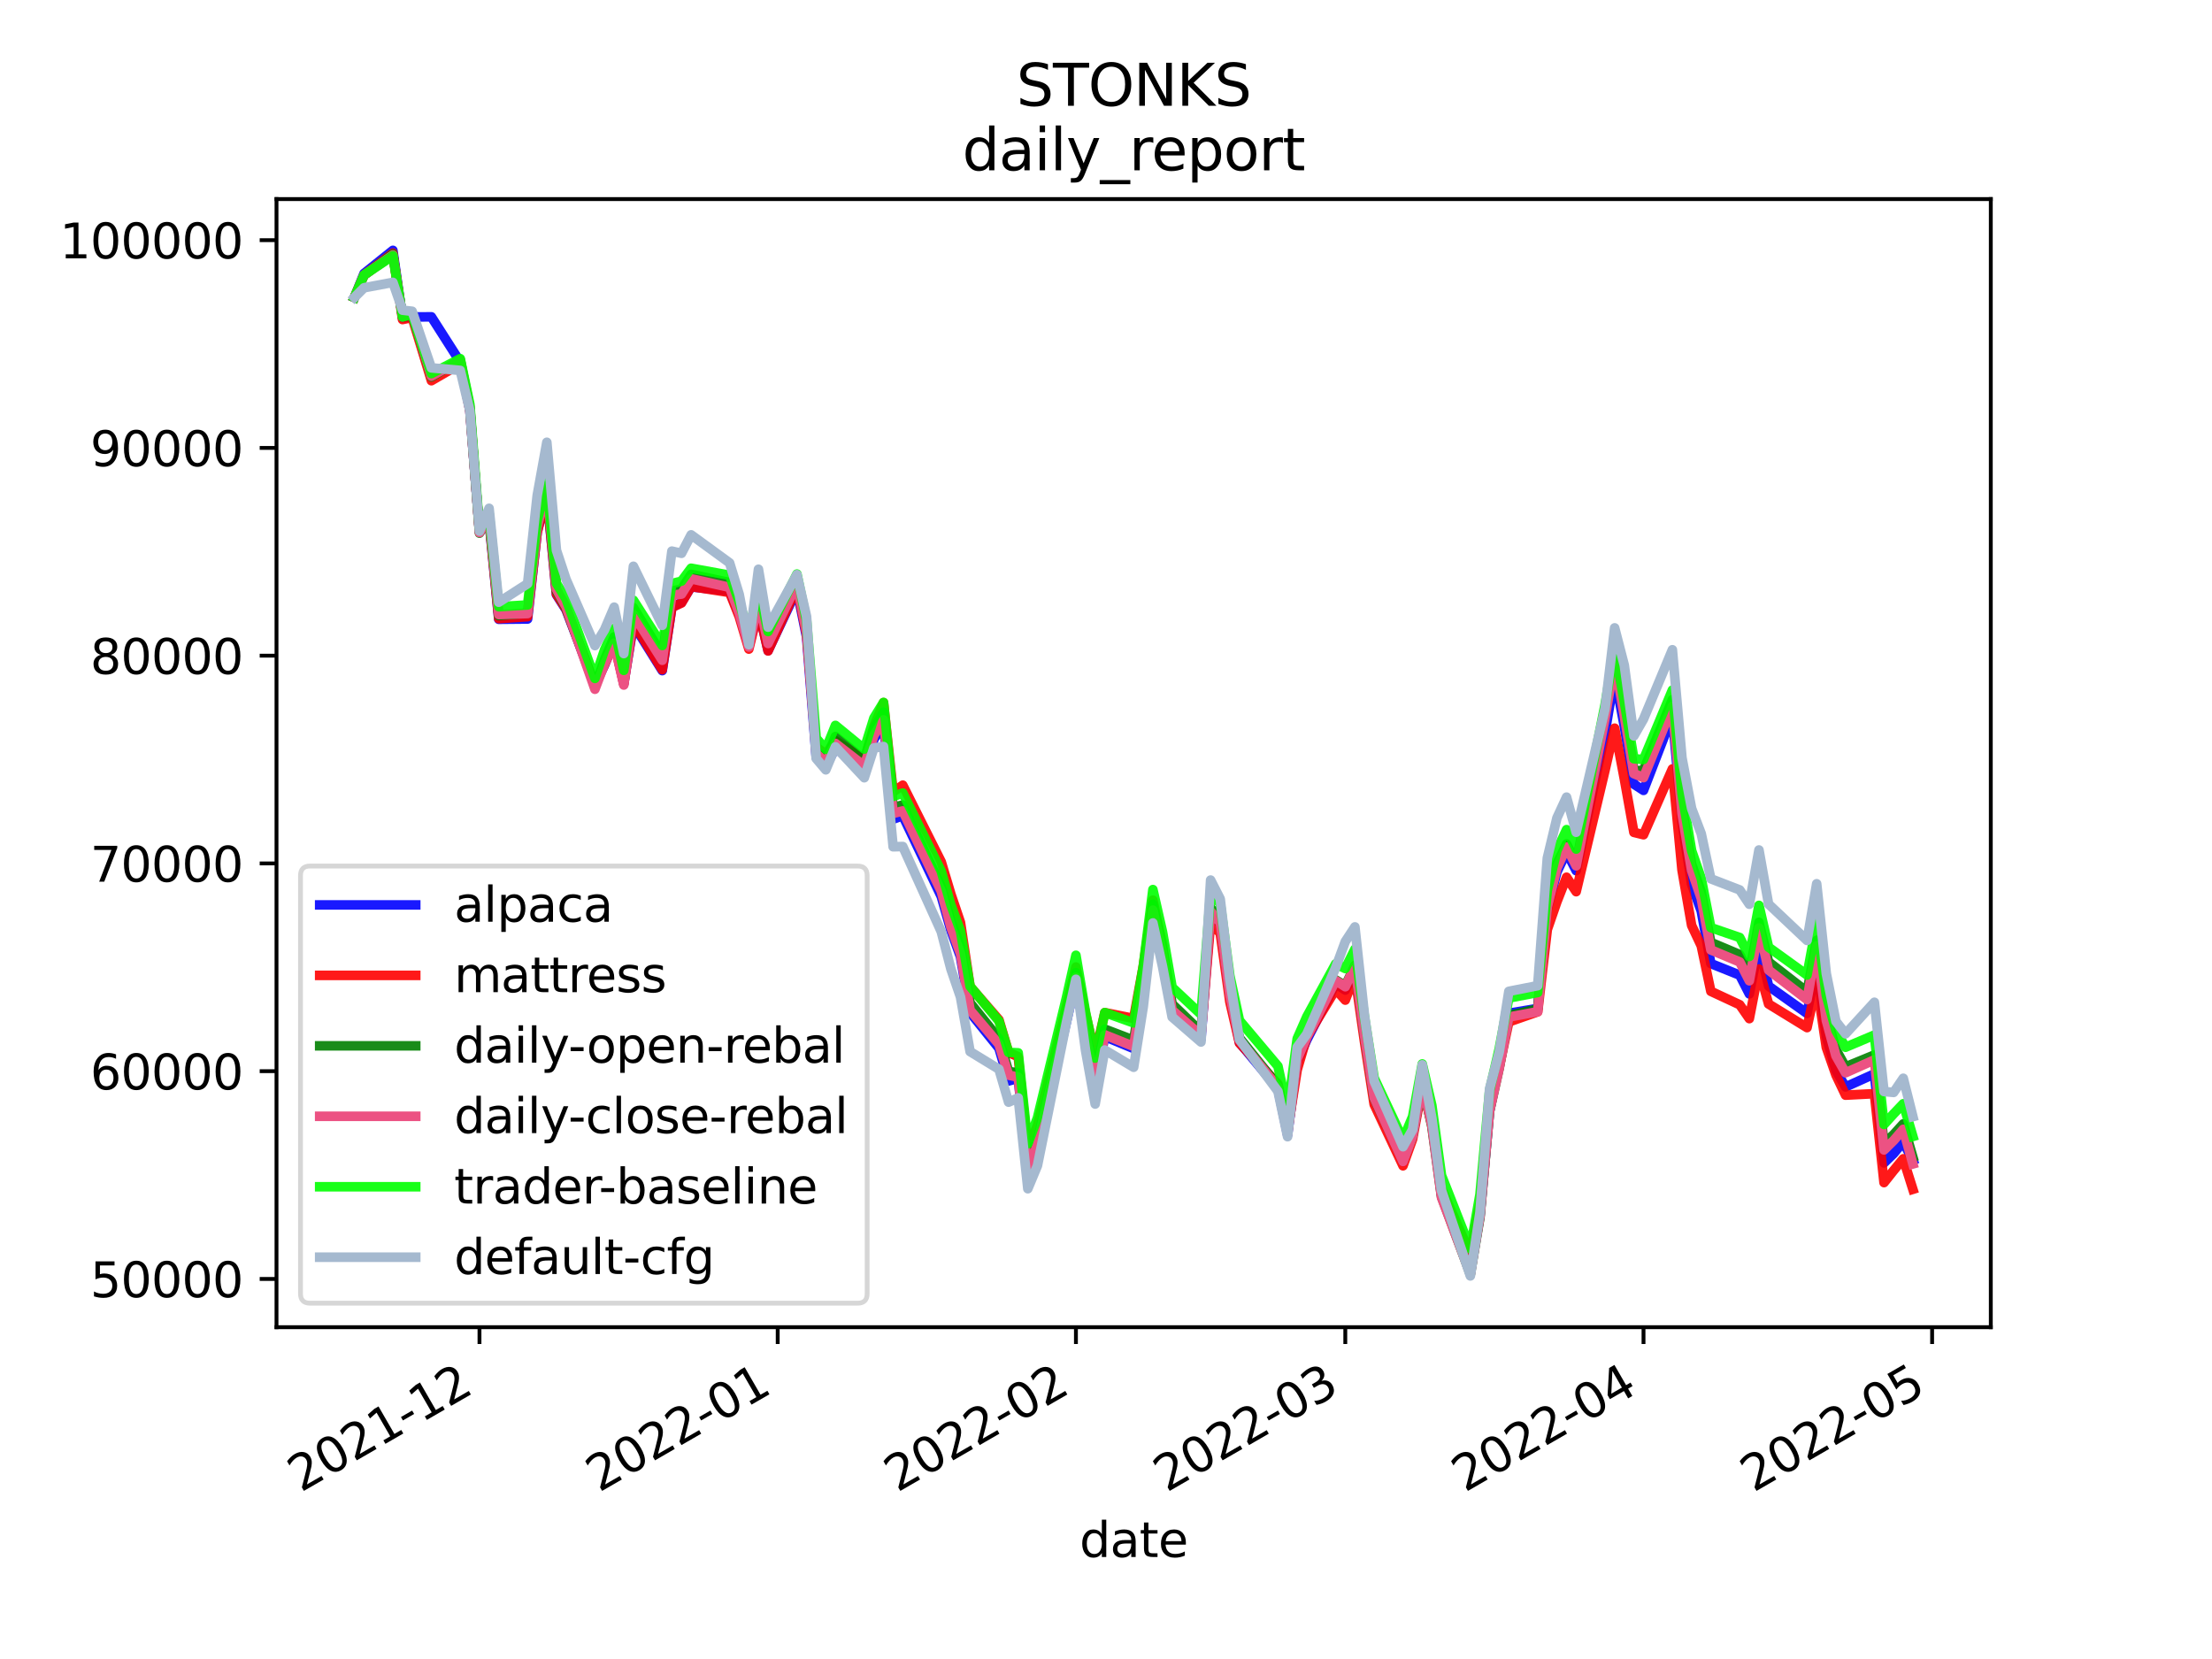 <?xml version="1.0" encoding="utf-8" standalone="no"?>
<!DOCTYPE svg PUBLIC "-//W3C//DTD SVG 1.1//EN"
  "http://www.w3.org/Graphics/SVG/1.1/DTD/svg11.dtd">
<svg height="345.6pt" version="1.1" viewBox="0 0 460.8 345.6" width="460.8pt" xmlns="http://www.w3.org/2000/svg" xmlns:xlink="http://www.w3.org/1999/xlink">
 <defs>
  <style type="text/css">*{stroke-linecap:butt;stroke-linejoin:round;}</style>
 </defs>
 <g id="figure_1">
  <g id="patch_1">
   <path d="M 0 345.6 
L 460.8 345.6 
L 460.8 0 
L 0 0 
z
" style="fill:#ffffff;"/>
  </g>
  <g id="axes_1">
   <g id="patch_2">
    <path d="M 57.6 276.48 
L 414.72 276.48 
L 414.72 41.472 
L 57.6 41.472 
z
" style="fill:#ffffff;"/>
   </g>
   <g id="matplotlib.axis_1">
    <g id="xtick_1">
     <g id="line2d_1">
      <defs>
       <path d="M 0 0 
L 0 3.5 
" id="m12eff28309" style="stroke:#000000;stroke-width:0.8;"/>
      </defs>
      <g>
       <use style="stroke:#000000;stroke-width:0.8;" x="99.885" xlink:href="#m12eff28309" y="276.48"/>
      </g>
     </g>
     <g id="text_1">
      <!-- 2021-12 -->
      <g transform="translate(62.66 310.952)rotate(-30)scale(0.1 -0.1)">
       <defs>
        <path d="M 1228 531 
L 3431 531 
L 3431 0 
L 469 0 
L 469 531 
Q 828 903 1448 1529 
Q 2069 2156 2228 2338 
Q 2531 2678 2651 2914 
Q 2772 3150 2772 3378 
Q 2772 3750 2511 3984 
Q 2250 4219 1831 4219 
Q 1534 4219 1204 4116 
Q 875 4013 500 3803 
L 500 4441 
Q 881 4594 1212 4672 
Q 1544 4750 1819 4750 
Q 2544 4750 2975 4387 
Q 3406 4025 3406 3419 
Q 3406 3131 3298 2873 
Q 3191 2616 2906 2266 
Q 2828 2175 2409 1742 
Q 1991 1309 1228 531 
z
" id="DejaVuSans-32" transform="scale(0.016)"/>
        <path d="M 2034 4250 
Q 1547 4250 1301 3770 
Q 1056 3291 1056 2328 
Q 1056 1369 1301 889 
Q 1547 409 2034 409 
Q 2525 409 2770 889 
Q 3016 1369 3016 2328 
Q 3016 3291 2770 3770 
Q 2525 4250 2034 4250 
z
M 2034 4750 
Q 2819 4750 3233 4129 
Q 3647 3509 3647 2328 
Q 3647 1150 3233 529 
Q 2819 -91 2034 -91 
Q 1250 -91 836 529 
Q 422 1150 422 2328 
Q 422 3509 836 4129 
Q 1250 4750 2034 4750 
z
" id="DejaVuSans-30" transform="scale(0.016)"/>
        <path d="M 794 531 
L 1825 531 
L 1825 4091 
L 703 3866 
L 703 4441 
L 1819 4666 
L 2450 4666 
L 2450 531 
L 3481 531 
L 3481 0 
L 794 0 
L 794 531 
z
" id="DejaVuSans-31" transform="scale(0.016)"/>
        <path d="M 313 2009 
L 1997 2009 
L 1997 1497 
L 313 1497 
L 313 2009 
z
" id="DejaVuSans-2d" transform="scale(0.016)"/>
       </defs>
       <use xlink:href="#DejaVuSans-32"/>
       <use x="63.623" xlink:href="#DejaVuSans-30"/>
       <use x="127.246" xlink:href="#DejaVuSans-32"/>
       <use x="190.869" xlink:href="#DejaVuSans-31"/>
       <use x="254.492" xlink:href="#DejaVuSans-2d"/>
       <use x="290.576" xlink:href="#DejaVuSans-31"/>
       <use x="354.199" xlink:href="#DejaVuSans-32"/>
      </g>
     </g>
    </g>
    <g id="xtick_2">
     <g id="line2d_2">
      <g>
       <use style="stroke:#000000;stroke-width:0.8;" x="162.011" xlink:href="#m12eff28309" y="276.48"/>
      </g>
     </g>
     <g id="text_2">
      <!-- 2022-01 -->
      <g transform="translate(124.786 310.952)rotate(-30)scale(0.1 -0.1)">
       <use xlink:href="#DejaVuSans-32"/>
       <use x="63.623" xlink:href="#DejaVuSans-30"/>
       <use x="127.246" xlink:href="#DejaVuSans-32"/>
       <use x="190.869" xlink:href="#DejaVuSans-32"/>
       <use x="254.492" xlink:href="#DejaVuSans-2d"/>
       <use x="290.576" xlink:href="#DejaVuSans-30"/>
       <use x="354.199" xlink:href="#DejaVuSans-31"/>
      </g>
     </g>
    </g>
    <g id="xtick_3">
     <g id="line2d_3">
      <g>
       <use style="stroke:#000000;stroke-width:0.8;" x="224.136" xlink:href="#m12eff28309" y="276.48"/>
      </g>
     </g>
     <g id="text_3">
      <!-- 2022-02 -->
      <g transform="translate(186.911 310.952)rotate(-30)scale(0.1 -0.1)">
       <use xlink:href="#DejaVuSans-32"/>
       <use x="63.623" xlink:href="#DejaVuSans-30"/>
       <use x="127.246" xlink:href="#DejaVuSans-32"/>
       <use x="190.869" xlink:href="#DejaVuSans-32"/>
       <use x="254.492" xlink:href="#DejaVuSans-2d"/>
       <use x="290.576" xlink:href="#DejaVuSans-30"/>
       <use x="354.199" xlink:href="#DejaVuSans-32"/>
      </g>
     </g>
    </g>
    <g id="xtick_4">
     <g id="line2d_4">
      <g>
       <use style="stroke:#000000;stroke-width:0.8;" x="280.249" xlink:href="#m12eff28309" y="276.48"/>
      </g>
     </g>
     <g id="text_4">
      <!-- 2022-03 -->
      <g transform="translate(243.024 310.952)rotate(-30)scale(0.1 -0.1)">
       <defs>
        <path d="M 2597 2516 
Q 3050 2419 3304 2112 
Q 3559 1806 3559 1356 
Q 3559 666 3084 287 
Q 2609 -91 1734 -91 
Q 1441 -91 1130 -33 
Q 819 25 488 141 
L 488 750 
Q 750 597 1062 519 
Q 1375 441 1716 441 
Q 2309 441 2620 675 
Q 2931 909 2931 1356 
Q 2931 1769 2642 2001 
Q 2353 2234 1838 2234 
L 1294 2234 
L 1294 2753 
L 1863 2753 
Q 2328 2753 2575 2939 
Q 2822 3125 2822 3475 
Q 2822 3834 2567 4026 
Q 2313 4219 1838 4219 
Q 1578 4219 1281 4162 
Q 984 4106 628 3988 
L 628 4550 
Q 988 4650 1302 4700 
Q 1616 4750 1894 4750 
Q 2613 4750 3031 4423 
Q 3450 4097 3450 3541 
Q 3450 3153 3228 2886 
Q 3006 2619 2597 2516 
z
" id="DejaVuSans-33" transform="scale(0.016)"/>
       </defs>
       <use xlink:href="#DejaVuSans-32"/>
       <use x="63.623" xlink:href="#DejaVuSans-30"/>
       <use x="127.246" xlink:href="#DejaVuSans-32"/>
       <use x="190.869" xlink:href="#DejaVuSans-32"/>
       <use x="254.492" xlink:href="#DejaVuSans-2d"/>
       <use x="290.576" xlink:href="#DejaVuSans-30"/>
       <use x="354.199" xlink:href="#DejaVuSans-33"/>
      </g>
     </g>
    </g>
    <g id="xtick_5">
     <g id="line2d_5">
      <g>
       <use style="stroke:#000000;stroke-width:0.8;" x="342.374" xlink:href="#m12eff28309" y="276.48"/>
      </g>
     </g>
     <g id="text_5">
      <!-- 2022-04 -->
      <g transform="translate(305.149 310.952)rotate(-30)scale(0.1 -0.1)">
       <defs>
        <path d="M 2419 4116 
L 825 1625 
L 2419 1625 
L 2419 4116 
z
M 2253 4666 
L 3047 4666 
L 3047 1625 
L 3713 1625 
L 3713 1100 
L 3047 1100 
L 3047 0 
L 2419 0 
L 2419 1100 
L 313 1100 
L 313 1709 
L 2253 4666 
z
" id="DejaVuSans-34" transform="scale(0.016)"/>
       </defs>
       <use xlink:href="#DejaVuSans-32"/>
       <use x="63.623" xlink:href="#DejaVuSans-30"/>
       <use x="127.246" xlink:href="#DejaVuSans-32"/>
       <use x="190.869" xlink:href="#DejaVuSans-32"/>
       <use x="254.492" xlink:href="#DejaVuSans-2d"/>
       <use x="290.576" xlink:href="#DejaVuSans-30"/>
       <use x="354.199" xlink:href="#DejaVuSans-34"/>
      </g>
     </g>
    </g>
    <g id="xtick_6">
     <g id="line2d_6">
      <g>
       <use style="stroke:#000000;stroke-width:0.8;" x="402.495" xlink:href="#m12eff28309" y="276.48"/>
      </g>
     </g>
     <g id="text_6">
      <!-- 2022-05 -->
      <g transform="translate(365.271 310.952)rotate(-30)scale(0.1 -0.1)">
       <defs>
        <path d="M 691 4666 
L 3169 4666 
L 3169 4134 
L 1269 4134 
L 1269 2991 
Q 1406 3038 1543 3061 
Q 1681 3084 1819 3084 
Q 2600 3084 3056 2656 
Q 3513 2228 3513 1497 
Q 3513 744 3044 326 
Q 2575 -91 1722 -91 
Q 1428 -91 1123 -41 
Q 819 9 494 109 
L 494 744 
Q 775 591 1075 516 
Q 1375 441 1709 441 
Q 2250 441 2565 725 
Q 2881 1009 2881 1497 
Q 2881 1984 2565 2268 
Q 2250 2553 1709 2553 
Q 1456 2553 1204 2497 
Q 953 2441 691 2322 
L 691 4666 
z
" id="DejaVuSans-35" transform="scale(0.016)"/>
       </defs>
       <use xlink:href="#DejaVuSans-32"/>
       <use x="63.623" xlink:href="#DejaVuSans-30"/>
       <use x="127.246" xlink:href="#DejaVuSans-32"/>
       <use x="190.869" xlink:href="#DejaVuSans-32"/>
       <use x="254.492" xlink:href="#DejaVuSans-2d"/>
       <use x="290.576" xlink:href="#DejaVuSans-30"/>
       <use x="354.199" xlink:href="#DejaVuSans-35"/>
      </g>
     </g>
    </g>
    <g id="text_7">
     <!-- date -->
     <g transform="translate(224.885 324.351)scale(0.1 -0.1)">
      <defs>
       <path d="M 2906 2969 
L 2906 4863 
L 3481 4863 
L 3481 0 
L 2906 0 
L 2906 525 
Q 2725 213 2448 61 
Q 2172 -91 1784 -91 
Q 1150 -91 751 415 
Q 353 922 353 1747 
Q 353 2572 751 3078 
Q 1150 3584 1784 3584 
Q 2172 3584 2448 3432 
Q 2725 3281 2906 2969 
z
M 947 1747 
Q 947 1113 1208 752 
Q 1469 391 1925 391 
Q 2381 391 2643 752 
Q 2906 1113 2906 1747 
Q 2906 2381 2643 2742 
Q 2381 3103 1925 3103 
Q 1469 3103 1208 2742 
Q 947 2381 947 1747 
z
" id="DejaVuSans-64" transform="scale(0.016)"/>
       <path d="M 2194 1759 
Q 1497 1759 1228 1600 
Q 959 1441 959 1056 
Q 959 750 1161 570 
Q 1363 391 1709 391 
Q 2188 391 2477 730 
Q 2766 1069 2766 1631 
L 2766 1759 
L 2194 1759 
z
M 3341 1997 
L 3341 0 
L 2766 0 
L 2766 531 
Q 2569 213 2275 61 
Q 1981 -91 1556 -91 
Q 1019 -91 701 211 
Q 384 513 384 1019 
Q 384 1609 779 1909 
Q 1175 2209 1959 2209 
L 2766 2209 
L 2766 2266 
Q 2766 2663 2505 2880 
Q 2244 3097 1772 3097 
Q 1472 3097 1187 3025 
Q 903 2953 641 2809 
L 641 3341 
Q 956 3463 1253 3523 
Q 1550 3584 1831 3584 
Q 2591 3584 2966 3190 
Q 3341 2797 3341 1997 
z
" id="DejaVuSans-61" transform="scale(0.016)"/>
       <path d="M 1172 4494 
L 1172 3500 
L 2356 3500 
L 2356 3053 
L 1172 3053 
L 1172 1153 
Q 1172 725 1289 603 
Q 1406 481 1766 481 
L 2356 481 
L 2356 0 
L 1766 0 
Q 1100 0 847 248 
Q 594 497 594 1153 
L 594 3053 
L 172 3053 
L 172 3500 
L 594 3500 
L 594 4494 
L 1172 4494 
z
" id="DejaVuSans-74" transform="scale(0.016)"/>
       <path d="M 3597 1894 
L 3597 1613 
L 953 1613 
Q 991 1019 1311 708 
Q 1631 397 2203 397 
Q 2534 397 2845 478 
Q 3156 559 3463 722 
L 3463 178 
Q 3153 47 2828 -22 
Q 2503 -91 2169 -91 
Q 1331 -91 842 396 
Q 353 884 353 1716 
Q 353 2575 817 3079 
Q 1281 3584 2069 3584 
Q 2775 3584 3186 3129 
Q 3597 2675 3597 1894 
z
M 3022 2063 
Q 3016 2534 2758 2815 
Q 2500 3097 2075 3097 
Q 1594 3097 1305 2825 
Q 1016 2553 972 2059 
L 3022 2063 
z
" id="DejaVuSans-65" transform="scale(0.016)"/>
      </defs>
      <use xlink:href="#DejaVuSans-64"/>
      <use x="63.477" xlink:href="#DejaVuSans-61"/>
      <use x="124.756" xlink:href="#DejaVuSans-74"/>
      <use x="163.965" xlink:href="#DejaVuSans-65"/>
     </g>
    </g>
   </g>
   <g id="matplotlib.axis_2">
    <g id="ytick_1">
     <g id="line2d_7">
      <defs>
       <path d="M 0 0 
L -3.5 0 
" id="mb87fd23b2f" style="stroke:#000000;stroke-width:0.8;"/>
      </defs>
      <g>
       <use style="stroke:#000000;stroke-width:0.8;" x="57.6" xlink:href="#mb87fd23b2f" y="266.429"/>
      </g>
     </g>
     <g id="text_8">
      <!-- 50000 -->
      <g transform="translate(18.788 270.228)scale(0.1 -0.1)">
       <use xlink:href="#DejaVuSans-35"/>
       <use x="63.623" xlink:href="#DejaVuSans-30"/>
       <use x="127.246" xlink:href="#DejaVuSans-30"/>
       <use x="190.869" xlink:href="#DejaVuSans-30"/>
       <use x="254.492" xlink:href="#DejaVuSans-30"/>
      </g>
     </g>
    </g>
    <g id="ytick_2">
     <g id="line2d_8">
      <g>
       <use style="stroke:#000000;stroke-width:0.8;" x="57.6" xlink:href="#mb87fd23b2f" y="223.149"/>
      </g>
     </g>
     <g id="text_9">
      <!-- 60000 -->
      <g transform="translate(18.788 226.948)scale(0.1 -0.1)">
       <defs>
        <path d="M 2113 2584 
Q 1688 2584 1439 2293 
Q 1191 2003 1191 1497 
Q 1191 994 1439 701 
Q 1688 409 2113 409 
Q 2538 409 2786 701 
Q 3034 994 3034 1497 
Q 3034 2003 2786 2293 
Q 2538 2584 2113 2584 
z
M 3366 4563 
L 3366 3988 
Q 3128 4100 2886 4159 
Q 2644 4219 2406 4219 
Q 1781 4219 1451 3797 
Q 1122 3375 1075 2522 
Q 1259 2794 1537 2939 
Q 1816 3084 2150 3084 
Q 2853 3084 3261 2657 
Q 3669 2231 3669 1497 
Q 3669 778 3244 343 
Q 2819 -91 2113 -91 
Q 1303 -91 875 529 
Q 447 1150 447 2328 
Q 447 3434 972 4092 
Q 1497 4750 2381 4750 
Q 2619 4750 2861 4703 
Q 3103 4656 3366 4563 
z
" id="DejaVuSans-36" transform="scale(0.016)"/>
       </defs>
       <use xlink:href="#DejaVuSans-36"/>
       <use x="63.623" xlink:href="#DejaVuSans-30"/>
       <use x="127.246" xlink:href="#DejaVuSans-30"/>
       <use x="190.869" xlink:href="#DejaVuSans-30"/>
       <use x="254.492" xlink:href="#DejaVuSans-30"/>
      </g>
     </g>
    </g>
    <g id="ytick_3">
     <g id="line2d_9">
      <g>
       <use style="stroke:#000000;stroke-width:0.8;" x="57.6" xlink:href="#mb87fd23b2f" y="179.869"/>
      </g>
     </g>
     <g id="text_10">
      <!-- 70000 -->
      <g transform="translate(18.788 183.668)scale(0.1 -0.1)">
       <defs>
        <path d="M 525 4666 
L 3525 4666 
L 3525 4397 
L 1831 0 
L 1172 0 
L 2766 4134 
L 525 4134 
L 525 4666 
z
" id="DejaVuSans-37" transform="scale(0.016)"/>
       </defs>
       <use xlink:href="#DejaVuSans-37"/>
       <use x="63.623" xlink:href="#DejaVuSans-30"/>
       <use x="127.246" xlink:href="#DejaVuSans-30"/>
       <use x="190.869" xlink:href="#DejaVuSans-30"/>
       <use x="254.492" xlink:href="#DejaVuSans-30"/>
      </g>
     </g>
    </g>
    <g id="ytick_4">
     <g id="line2d_10">
      <g>
       <use style="stroke:#000000;stroke-width:0.8;" x="57.6" xlink:href="#mb87fd23b2f" y="136.588"/>
      </g>
     </g>
     <g id="text_11">
      <!-- 80000 -->
      <g transform="translate(18.788 140.388)scale(0.1 -0.1)">
       <defs>
        <path d="M 2034 2216 
Q 1584 2216 1326 1975 
Q 1069 1734 1069 1313 
Q 1069 891 1326 650 
Q 1584 409 2034 409 
Q 2484 409 2743 651 
Q 3003 894 3003 1313 
Q 3003 1734 2745 1975 
Q 2488 2216 2034 2216 
z
M 1403 2484 
Q 997 2584 770 2862 
Q 544 3141 544 3541 
Q 544 4100 942 4425 
Q 1341 4750 2034 4750 
Q 2731 4750 3128 4425 
Q 3525 4100 3525 3541 
Q 3525 3141 3298 2862 
Q 3072 2584 2669 2484 
Q 3125 2378 3379 2068 
Q 3634 1759 3634 1313 
Q 3634 634 3220 271 
Q 2806 -91 2034 -91 
Q 1263 -91 848 271 
Q 434 634 434 1313 
Q 434 1759 690 2068 
Q 947 2378 1403 2484 
z
M 1172 3481 
Q 1172 3119 1398 2916 
Q 1625 2713 2034 2713 
Q 2441 2713 2670 2916 
Q 2900 3119 2900 3481 
Q 2900 3844 2670 4047 
Q 2441 4250 2034 4250 
Q 1625 4250 1398 4047 
Q 1172 3844 1172 3481 
z
" id="DejaVuSans-38" transform="scale(0.016)"/>
       </defs>
       <use xlink:href="#DejaVuSans-38"/>
       <use x="63.623" xlink:href="#DejaVuSans-30"/>
       <use x="127.246" xlink:href="#DejaVuSans-30"/>
       <use x="190.869" xlink:href="#DejaVuSans-30"/>
       <use x="254.492" xlink:href="#DejaVuSans-30"/>
      </g>
     </g>
    </g>
    <g id="ytick_5">
     <g id="line2d_11">
      <g>
       <use style="stroke:#000000;stroke-width:0.8;" x="57.6" xlink:href="#mb87fd23b2f" y="93.308"/>
      </g>
     </g>
     <g id="text_12">
      <!-- 90000 -->
      <g transform="translate(18.788 97.107)scale(0.1 -0.1)">
       <defs>
        <path d="M 703 97 
L 703 672 
Q 941 559 1184 500 
Q 1428 441 1663 441 
Q 2288 441 2617 861 
Q 2947 1281 2994 2138 
Q 2813 1869 2534 1725 
Q 2256 1581 1919 1581 
Q 1219 1581 811 2004 
Q 403 2428 403 3163 
Q 403 3881 828 4315 
Q 1253 4750 1959 4750 
Q 2769 4750 3195 4129 
Q 3622 3509 3622 2328 
Q 3622 1225 3098 567 
Q 2575 -91 1691 -91 
Q 1453 -91 1209 -44 
Q 966 3 703 97 
z
M 1959 2075 
Q 2384 2075 2632 2365 
Q 2881 2656 2881 3163 
Q 2881 3666 2632 3958 
Q 2384 4250 1959 4250 
Q 1534 4250 1286 3958 
Q 1038 3666 1038 3163 
Q 1038 2656 1286 2365 
Q 1534 2075 1959 2075 
z
" id="DejaVuSans-39" transform="scale(0.016)"/>
       </defs>
       <use xlink:href="#DejaVuSans-39"/>
       <use x="63.623" xlink:href="#DejaVuSans-30"/>
       <use x="127.246" xlink:href="#DejaVuSans-30"/>
       <use x="190.869" xlink:href="#DejaVuSans-30"/>
       <use x="254.492" xlink:href="#DejaVuSans-30"/>
      </g>
     </g>
    </g>
    <g id="ytick_6">
     <g id="line2d_12">
      <g>
       <use style="stroke:#000000;stroke-width:0.8;" x="57.6" xlink:href="#mb87fd23b2f" y="50.028"/>
      </g>
     </g>
     <g id="text_13">
      <!-- 100000 -->
      <g transform="translate(12.425 53.827)scale(0.1 -0.1)">
       <use xlink:href="#DejaVuSans-31"/>
       <use x="63.623" xlink:href="#DejaVuSans-30"/>
       <use x="127.246" xlink:href="#DejaVuSans-30"/>
       <use x="190.869" xlink:href="#DejaVuSans-30"/>
       <use x="254.492" xlink:href="#DejaVuSans-30"/>
       <use x="318.115" xlink:href="#DejaVuSans-30"/>
      </g>
     </g>
    </g>
   </g>
   <g id="line2d_13">
    <path clip-path="url(#p8472e47e0f)" d="M 73.833 61.958 
L 75.837 56.969 
L 81.849 52.154 
L 83.853 66.209 
L 85.857 66.028 
L 89.865 66.003 
L 95.877 75.424 
L 97.881 85.447 
L 99.885 110.757 
L 101.889 108.621 
L 103.893 129.007 
L 109.905 128.951 
L 111.909 110.803 
L 113.914 103.024 
L 115.918 123.886 
L 117.922 127.032 
L 123.934 142.83 
L 125.938 138.537 
L 127.942 133.538 
L 129.946 142.391 
L 131.95 130.081 
L 137.962 139.702 
L 139.966 126.526 
L 141.97 125.485 
L 143.974 122.254 
L 151.99 123.128 
L 153.994 128.013 
L 155.998 134.717 
L 158.002 126.782 
L 160.006 135.546 
L 166.019 122.847 
L 168.023 132.709 
L 170.027 157.699 
L 172.031 159.685 
L 174.035 155.801 
L 180.047 160.591 
L 182.051 154.002 
L 184.055 150.806 
L 186.059 170.646 
L 188.063 169.934 
L 196.079 186.738 
L 198.083 193.76 
L 200.087 199.321 
L 202.091 210.912 
L 208.103 218.367 
L 210.107 225.182 
L 212.112 224.643 
L 214.116 243.92 
L 216.12 238.514 
L 222.132 213.009 
L 224.136 204.106 
L 226.14 216.349 
L 228.144 225.785 
L 230.148 215.939 
L 236.16 218.431 
L 238.164 206.235 
L 240.168 190.137 
L 242.172 199.172 
L 244.176 210.803 
L 250.188 216.438 
L 252.192 190.316 
L 254.196 192.376 
L 256.2 207.442 
L 258.204 217.192 
L 266.221 226.796 
L 268.225 236.389 
L 270.229 221.126 
L 272.233 216.63 
L 278.245 204.913 
L 280.249 206.254 
L 282.253 202.113 
L 284.257 216.036 
L 286.261 229.001 
L 292.273 242.03 
L 294.277 236.585 
L 296.281 225.966 
L 298.285 234.069 
L 300.289 248.952 
L 306.301 265.098 
L 308.305 253.249 
L 310.309 231.416 
L 312.314 221.795 
L 314.318 211.081 
L 320.33 210.072 
L 322.334 189.39 
L 324.338 181.628 
L 326.342 177.482 
L 328.346 181.378 
L 334.358 152.736 
L 336.362 140.757 
L 338.366 151.271 
L 340.37 163.35 
L 342.374 164.652 
L 348.386 149.076 
L 350.39 171.234 
L 352.394 184.203 
L 354.398 189.773 
L 356.402 200.729 
L 362.415 203.139 
L 364.419 207.051 
L 366.423 196.886 
L 368.427 205.421 
L 376.443 211.12 
L 378.447 200.79 
L 380.451 215.99 
L 382.455 223.024 
L 384.459 226.423 
L 390.471 223.715 
L 392.475 242.261 
L 394.479 240.311 
L 396.483 237.863 
L 398.487 241.808 
" style="fill:none;stroke:#0000ff;stroke-linecap:square;stroke-opacity:0.9;stroke-width:2;"/>
   </g>
   <g id="line2d_14">
    <path clip-path="url(#p8472e47e0f)" d="M 73.833 61.958 
L 75.837 57.291 
L 81.849 52.722 
L 83.853 66.567 
L 85.857 66.139 
L 89.865 79.308 
L 95.877 75.817 
L 97.881 85.521 
L 99.885 110.693 
L 101.889 108.382 
L 103.893 128.875 
L 109.905 128.462 
L 111.909 110.925 
L 113.914 102.865 
L 115.918 123.768 
L 117.922 126.896 
L 123.934 142.628 
L 125.938 138.452 
L 127.942 133.83 
L 129.946 142.496 
L 131.95 129.696 
L 137.962 139.51 
L 139.966 126.515 
L 141.97 125.622 
L 143.974 122.186 
L 151.99 123.427 
L 153.994 128.472 
L 155.998 135.216 
L 158.002 126.95 
L 160.006 135.603 
L 166.019 122.339 
L 168.023 132.157 
L 170.027 155.612 
L 172.031 157.148 
L 174.035 154.301 
L 180.047 158.301 
L 182.051 151.323 
L 184.055 146.374 
L 186.059 164.961 
L 188.063 163.564 
L 196.079 179.538 
L 198.083 186.234 
L 200.087 192.175 
L 202.091 205.513 
L 208.103 212.444 
L 210.107 219.238 
L 212.112 220.147 
L 214.116 239.446 
L 216.12 234.424 
L 222.132 209.806 
L 224.136 201.45 
L 226.14 211.169 
L 228.144 219.781 
L 230.148 210.946 
L 236.16 212.152 
L 238.164 201.239 
L 240.168 187.523 
L 242.172 196.755 
L 244.176 210.291 
L 250.188 215.586 
L 252.192 192.215 
L 254.196 194.416 
L 256.2 208.73 
L 258.204 217.312 
L 266.221 225.794 
L 268.225 235.586 
L 270.229 222.877 
L 272.233 216.047 
L 278.245 206.103 
L 280.249 208.341 
L 282.253 203.134 
L 284.257 217.091 
L 286.261 230.081 
L 292.273 242.856 
L 294.277 237.29 
L 296.281 226.47 
L 298.285 234.288 
L 300.289 247.599 
L 306.301 261.256 
L 308.305 250.641 
L 310.309 230.257 
L 312.314 222.286 
L 314.318 212.882 
L 320.33 210.783 
L 322.334 193.635 
L 324.338 187.841 
L 326.342 182.743 
L 328.346 185.751 
L 334.358 160.458 
L 336.362 151.696 
L 338.366 162.215 
L 340.37 173.398 
L 342.374 173.891 
L 348.386 160.185 
L 350.39 181.249 
L 352.394 192.775 
L 354.398 197.025 
L 356.402 206.509 
L 362.415 209.308 
L 364.419 212.199 
L 366.423 201.869 
L 368.427 209.149 
L 376.443 214.069 
L 378.447 204.828 
L 380.451 218.198 
L 382.455 223.944 
L 384.459 228.143 
L 390.471 227.832 
L 392.475 246.357 
L 394.479 243.833 
L 396.483 241.402 
L 398.487 247.748 
" style="fill:none;stroke:#ff0000;stroke-linecap:square;stroke-opacity:0.9;stroke-width:2;"/>
   </g>
   <g id="line2d_15">
    <path clip-path="url(#p8472e47e0f)" d="M 73.833 61.958 
L 75.837 57.344 
L 81.849 52.913 
L 83.853 66.035 
L 85.857 65.507 
L 89.865 78.519 
L 95.877 74.976 
L 97.881 84.943 
L 99.885 111.065 
L 101.889 107.904 
L 103.893 128.239 
L 109.905 127.696 
L 111.909 109.708 
L 113.914 101.159 
L 115.918 123.044 
L 117.922 126.617 
L 123.934 143.086 
L 125.938 137.421 
L 127.942 132.665 
L 129.946 141.571 
L 131.95 126.585 
L 137.962 136.442 
L 139.966 123.133 
L 141.97 122.703 
L 143.974 119.646 
L 151.99 121.36 
L 153.994 126.969 
L 155.998 133.709 
L 158.002 123.872 
L 160.006 133.552 
L 166.019 121 
L 168.023 130.988 
L 170.027 156.275 
L 172.031 158.381 
L 174.035 153.428 
L 180.047 158.276 
L 182.051 151.726 
L 184.055 148.343 
L 186.059 168.19 
L 188.063 167.702 
L 196.079 184.696 
L 198.083 191.749 
L 200.087 197.103 
L 202.091 208.909 
L 208.103 216.388 
L 210.107 223.211 
L 212.112 223.485 
L 214.116 242.592 
L 216.12 237.452 
L 222.132 211.575 
L 224.136 202.613 
L 226.14 214.844 
L 228.144 224.196 
L 230.148 214.388 
L 236.16 216.681 
L 238.164 204.607 
L 240.168 188.344 
L 242.172 197.561 
L 244.176 209.145 
L 250.188 214.931 
L 252.192 189.121 
L 254.196 191.489 
L 256.2 206.817 
L 258.204 216.218 
L 266.221 226.179 
L 268.225 235.93 
L 270.229 220.136 
L 272.233 215.626 
L 278.245 204.128 
L 280.249 205.359 
L 282.253 201.136 
L 284.257 215.68 
L 286.261 228.719 
L 292.273 241.635 
L 294.277 236.624 
L 296.281 225.631 
L 298.285 234.73 
L 300.289 249.277 
L 306.301 265.466 
L 308.305 253.584 
L 310.309 231.494 
L 312.314 222.486 
L 314.318 211.576 
L 320.33 210.171 
L 322.334 188.317 
L 324.338 179.933 
L 326.342 175.816 
L 328.346 179.745 
L 334.358 149.115 
L 336.362 136.897 
L 338.366 148.43 
L 340.37 160.576 
L 342.374 160.463 
L 348.386 145.757 
L 350.39 167.892 
L 352.394 179.973 
L 354.398 185.796 
L 356.402 196.321 
L 362.415 198.848 
L 364.419 202.735 
L 366.423 192.139 
L 368.427 200.379 
L 376.443 206.609 
L 378.447 195.891 
L 380.451 211.282 
L 382.455 218.644 
L 384.459 222.245 
L 390.471 219.77 
L 392.475 238.245 
L 394.479 236.339 
L 396.483 234.132 
L 398.487 241.041 
" style="fill:none;stroke:#008000;stroke-linecap:square;stroke-opacity:0.9;stroke-width:2;"/>
   </g>
   <g id="line2d_16">
    <path clip-path="url(#p8472e47e0f)" d="M 73.833 61.958 
L 75.837 57.299 
L 81.849 53.114 
L 83.853 66.014 
L 85.857 65.213 
L 89.865 78.372 
L 95.877 75.005 
L 97.881 84.78 
L 99.885 110.953 
L 101.889 107.884 
L 103.893 128.027 
L 109.905 127.816 
L 111.909 109.844 
L 113.914 101.492 
L 115.918 122.768 
L 117.922 126.45 
L 123.934 143.583 
L 125.938 138.318 
L 127.942 133.996 
L 129.946 142.703 
L 131.95 128.005 
L 137.962 137.542 
L 139.966 123.989 
L 141.97 123.757 
L 143.974 120.575 
L 151.99 122.358 
L 153.994 127.765 
L 155.998 134.776 
L 158.002 124.748 
L 160.006 134.051 
L 166.019 121.661 
L 168.023 131.762 
L 170.027 157 
L 172.031 158.801 
L 174.035 154.877 
L 180.047 159.551 
L 182.051 153.185 
L 184.055 149.972 
L 186.059 169.459 
L 188.063 168.924 
L 196.079 185.656 
L 198.083 193.131 
L 200.087 198.677 
L 202.091 210.442 
L 208.103 217.543 
L 210.107 223.975 
L 212.112 224.393 
L 214.116 243.84 
L 216.12 238.384 
L 222.132 212.369 
L 224.136 203.595 
L 226.14 215.615 
L 228.144 225.235 
L 230.148 215.578 
L 236.16 217.99 
L 238.164 205.693 
L 240.168 189.606 
L 242.172 198.421 
L 244.176 210.417 
L 250.188 215.697 
L 252.192 189.862 
L 254.196 192.194 
L 256.2 207.278 
L 258.204 216.735 
L 266.221 226.459 
L 268.225 236.282 
L 270.229 220.61 
L 272.233 216.04 
L 278.245 204.272 
L 280.249 205.55 
L 282.253 201.326 
L 284.257 215.72 
L 286.261 228.689 
L 292.273 241.967 
L 294.277 236.682 
L 296.281 225.664 
L 298.285 234.553 
L 300.289 249.469 
L 306.301 265.38 
L 308.305 253.322 
L 310.309 231.469 
L 312.314 222.549 
L 314.318 211.872 
L 320.33 210.75 
L 322.334 188.907 
L 324.338 180.825 
L 326.342 176.463 
L 328.346 180.369 
L 334.358 149.627 
L 336.362 137.709 
L 338.366 149.115 
L 340.37 161.168 
L 342.374 161.992 
L 348.386 147.143 
L 350.39 169.453 
L 352.394 181.299 
L 354.398 187.145 
L 356.402 197.883 
L 362.415 200.396 
L 364.419 204.313 
L 366.423 193.322 
L 368.427 202.078 
L 376.443 208.226 
L 378.447 197.049 
L 380.451 212.551 
L 382.455 219.941 
L 384.459 223.474 
L 390.471 220.792 
L 392.475 239.553 
L 394.479 237.593 
L 396.483 235.262 
L 398.487 242.467 
" style="fill:none;stroke:#ec5283;stroke-linecap:square;stroke-width:2;"/>
   </g>
   <g id="line2d_17">
    <path clip-path="url(#p8472e47e0f)" d="M 73.833 61.958 
L 75.837 57.286 
L 81.849 53.28 
L 83.853 65.994 
L 85.857 65.515 
L 89.865 77.817 
L 95.877 74.712 
L 97.881 84.226 
L 99.885 110.1 
L 101.889 107.093 
L 103.893 126.388 
L 109.905 126.023 
L 111.909 108.431 
L 113.914 100.336 
L 115.918 121.496 
L 117.922 124.785 
L 123.934 141.325 
L 125.938 135.374 
L 127.942 130.914 
L 129.946 139.643 
L 131.95 125.042 
L 137.962 134.467 
L 139.966 121.575 
L 141.97 121.057 
L 143.974 118.374 
L 151.99 119.832 
L 153.994 125.42 
L 155.998 132.015 
L 158.002 122.43 
L 160.006 131.555 
L 166.019 119.589 
L 168.023 129.241 
L 170.027 153.77 
L 172.031 156.09 
L 174.035 151.114 
L 180.047 156.042 
L 182.051 149.577 
L 184.055 146.325 
L 186.059 165.916 
L 188.063 165.207 
L 196.079 181.501 
L 198.083 188.495 
L 200.087 193.964 
L 202.091 205.471 
L 208.103 212.721 
L 210.107 219.227 
L 212.112 219.326 
L 214.116 238.257 
L 216.12 232.859 
L 222.132 207.936 
L 224.136 199.002 
L 226.14 210.872 
L 228.144 220.418 
L 230.148 210.938 
L 236.16 213.091 
L 238.164 201.231 
L 240.168 185.315 
L 242.172 194.132 
L 244.176 205.678 
L 250.188 211.317 
L 252.192 186.201 
L 254.196 188.207 
L 256.2 203.279 
L 258.204 212.586 
L 266.221 222.108 
L 268.225 231.35 
L 270.229 216.371 
L 272.233 211.798 
L 278.245 200.791 
L 280.249 201.765 
L 282.253 197.729 
L 284.257 211.897 
L 286.261 224.557 
L 292.273 237.376 
L 294.277 232.599 
L 296.281 221.644 
L 298.285 230.305 
L 300.289 244.844 
L 306.301 260.164 
L 308.305 248.812 
L 310.309 227.162 
L 312.314 218.465 
L 314.318 207.903 
L 320.33 206.759 
L 322.334 185.491 
L 324.338 177.151 
L 326.342 172.829 
L 328.346 176.872 
L 334.358 146.805 
L 336.362 135.06 
L 338.366 146.177 
L 340.37 158.063 
L 342.374 158.22 
L 348.386 143.756 
L 350.39 165.27 
L 352.394 177.201 
L 354.398 183.003 
L 356.402 193.243 
L 362.415 195.299 
L 364.419 199.256 
L 366.423 188.608 
L 368.427 197.321 
L 376.443 203.109 
L 378.447 192.23 
L 380.451 207.364 
L 382.455 214.702 
L 384.459 218.16 
L 390.471 215.62 
L 392.475 234.247 
L 394.479 232.034 
L 396.483 229.931 
L 398.487 236.744 
" style="fill:none;stroke:#00ff00;stroke-linecap:square;stroke-opacity:0.9;stroke-width:2;"/>
   </g>
   <g id="line2d_18">
    <path clip-path="url(#p8472e47e0f)" d="M 73.833 61.958 
L 75.837 59.949 
L 81.849 58.824 
L 83.853 64.613 
L 85.857 64.844 
L 89.865 76.634 
L 95.877 77.164 
L 97.881 85.557 
L 99.885 110.643 
L 101.889 105.889 
L 103.893 125.453 
L 109.905 121.595 
L 111.909 103.208 
L 113.914 92.136 
L 115.918 114.627 
L 117.922 120.681 
L 123.934 134.492 
L 125.938 131.186 
L 127.942 126.482 
L 129.946 136.148 
L 131.95 117.968 
L 137.962 130.263 
L 139.966 114.809 
L 141.97 115.264 
L 143.974 111.418 
L 151.99 117.259 
L 153.994 123.834 
L 155.998 134.304 
L 158.002 118.585 
L 160.006 130.647 
L 166.019 119.704 
L 168.023 128.435 
L 170.027 158.012 
L 172.031 160.366 
L 174.035 155.58 
L 180.047 162.014 
L 182.051 155.812 
L 184.055 155.516 
L 186.059 176.399 
L 188.063 176.343 
L 196.079 194.076 
L 198.083 201.836 
L 200.087 207.691 
L 202.091 219.069 
L 208.103 222.739 
L 210.107 229.597 
L 212.112 228.71 
L 214.116 247.632 
L 216.12 242.823 
L 222.132 213.12 
L 224.136 204.012 
L 226.14 218.84 
L 228.144 229.99 
L 230.148 218.738 
L 236.16 222.329 
L 238.164 209.719 
L 240.168 192.275 
L 242.172 201.34 
L 244.176 211.863 
L 250.188 217.07 
L 252.192 183.337 
L 254.196 187.271 
L 256.2 204.144 
L 258.204 216.529 
L 266.221 227.334 
L 268.225 236.794 
L 270.229 218.157 
L 272.233 215.43 
L 278.245 201.597 
L 280.249 196.141 
L 282.253 193.09 
L 284.257 211.567 
L 286.261 225.227 
L 292.273 238.884 
L 294.277 235.316 
L 296.281 221.822 
L 298.285 233 
L 300.289 247.975 
L 306.301 265.798 
L 308.305 252.543 
L 310.309 226.776 
L 312.314 219.173 
L 314.318 206.513 
L 320.33 205.331 
L 322.334 178.758 
L 324.338 170.395 
L 326.342 166.057 
L 328.346 173.368 
L 334.358 147.63 
L 336.362 130.797 
L 338.366 138.563 
L 340.37 153.301 
L 342.374 149.811 
L 348.386 135.356 
L 350.39 157.886 
L 352.394 168.417 
L 354.398 173.67 
L 356.402 183.067 
L 362.415 185.387 
L 364.419 188.367 
L 366.423 177.067 
L 368.427 188.342 
L 376.443 195.91 
L 378.447 184.104 
L 380.451 202.806 
L 382.455 212.768 
L 384.459 215.357 
L 390.471 208.791 
L 392.475 227.387 
L 394.479 227.568 
L 396.483 224.622 
L 398.487 232.602 
" style="fill:none;stroke:#a5b9cf;stroke-linecap:square;stroke-width:2;"/>
   </g>
   <g id="patch_3">
    <path d="M 57.6 276.48 
L 57.6 41.472 
" style="fill:none;stroke:#000000;stroke-linecap:square;stroke-linejoin:miter;stroke-width:0.8;"/>
   </g>
   <g id="patch_4">
    <path d="M 414.72 276.48 
L 414.72 41.472 
" style="fill:none;stroke:#000000;stroke-linecap:square;stroke-linejoin:miter;stroke-width:0.8;"/>
   </g>
   <g id="patch_5">
    <path d="M 57.6 276.48 
L 414.72 276.48 
" style="fill:none;stroke:#000000;stroke-linecap:square;stroke-linejoin:miter;stroke-width:0.8;"/>
   </g>
   <g id="patch_6">
    <path d="M 57.6 41.472 
L 414.72 41.472 
" style="fill:none;stroke:#000000;stroke-linecap:square;stroke-linejoin:miter;stroke-width:0.8;"/>
   </g>
   <g id="text_14">
    <!-- STONKS -->
    <g transform="translate(211.731 22.035)scale(0.12 -0.12)">
     <defs>
      <path d="M 3425 4513 
L 3425 3897 
Q 3066 4069 2747 4153 
Q 2428 4238 2131 4238 
Q 1616 4238 1336 4038 
Q 1056 3838 1056 3469 
Q 1056 3159 1242 3001 
Q 1428 2844 1947 2747 
L 2328 2669 
Q 3034 2534 3370 2195 
Q 3706 1856 3706 1288 
Q 3706 609 3251 259 
Q 2797 -91 1919 -91 
Q 1588 -91 1214 -16 
Q 841 59 441 206 
L 441 856 
Q 825 641 1194 531 
Q 1563 422 1919 422 
Q 2459 422 2753 634 
Q 3047 847 3047 1241 
Q 3047 1584 2836 1778 
Q 2625 1972 2144 2069 
L 1759 2144 
Q 1053 2284 737 2584 
Q 422 2884 422 3419 
Q 422 4038 858 4394 
Q 1294 4750 2059 4750 
Q 2388 4750 2728 4690 
Q 3069 4631 3425 4513 
z
" id="DejaVuSans-53" transform="scale(0.016)"/>
      <path d="M -19 4666 
L 3928 4666 
L 3928 4134 
L 2272 4134 
L 2272 0 
L 1638 0 
L 1638 4134 
L -19 4134 
L -19 4666 
z
" id="DejaVuSans-54" transform="scale(0.016)"/>
      <path d="M 2522 4238 
Q 1834 4238 1429 3725 
Q 1025 3213 1025 2328 
Q 1025 1447 1429 934 
Q 1834 422 2522 422 
Q 3209 422 3611 934 
Q 4013 1447 4013 2328 
Q 4013 3213 3611 3725 
Q 3209 4238 2522 4238 
z
M 2522 4750 
Q 3503 4750 4090 4092 
Q 4678 3434 4678 2328 
Q 4678 1225 4090 567 
Q 3503 -91 2522 -91 
Q 1538 -91 948 565 
Q 359 1222 359 2328 
Q 359 3434 948 4092 
Q 1538 4750 2522 4750 
z
" id="DejaVuSans-4f" transform="scale(0.016)"/>
      <path d="M 628 4666 
L 1478 4666 
L 3547 763 
L 3547 4666 
L 4159 4666 
L 4159 0 
L 3309 0 
L 1241 3903 
L 1241 0 
L 628 0 
L 628 4666 
z
" id="DejaVuSans-4e" transform="scale(0.016)"/>
      <path d="M 628 4666 
L 1259 4666 
L 1259 2694 
L 3353 4666 
L 4166 4666 
L 1850 2491 
L 4331 0 
L 3500 0 
L 1259 2247 
L 1259 0 
L 628 0 
L 628 4666 
z
" id="DejaVuSans-4b" transform="scale(0.016)"/>
     </defs>
     <use xlink:href="#DejaVuSans-53"/>
     <use x="63.477" xlink:href="#DejaVuSans-54"/>
     <use x="124.561" xlink:href="#DejaVuSans-4f"/>
     <use x="203.271" xlink:href="#DejaVuSans-4e"/>
     <use x="278.076" xlink:href="#DejaVuSans-4b"/>
     <use x="343.652" xlink:href="#DejaVuSans-53"/>
    </g>
    <!-- daily_report -->
    <g transform="translate(200.467 35.472)scale(0.12 -0.12)">
     <defs>
      <path d="M 603 3500 
L 1178 3500 
L 1178 0 
L 603 0 
L 603 3500 
z
M 603 4863 
L 1178 4863 
L 1178 4134 
L 603 4134 
L 603 4863 
z
" id="DejaVuSans-69" transform="scale(0.016)"/>
      <path d="M 603 4863 
L 1178 4863 
L 1178 0 
L 603 0 
L 603 4863 
z
" id="DejaVuSans-6c" transform="scale(0.016)"/>
      <path d="M 2059 -325 
Q 1816 -950 1584 -1140 
Q 1353 -1331 966 -1331 
L 506 -1331 
L 506 -850 
L 844 -850 
Q 1081 -850 1212 -737 
Q 1344 -625 1503 -206 
L 1606 56 
L 191 3500 
L 800 3500 
L 1894 763 
L 2988 3500 
L 3597 3500 
L 2059 -325 
z
" id="DejaVuSans-79" transform="scale(0.016)"/>
      <path d="M 3263 -1063 
L 3263 -1509 
L -63 -1509 
L -63 -1063 
L 3263 -1063 
z
" id="DejaVuSans-5f" transform="scale(0.016)"/>
      <path d="M 2631 2963 
Q 2534 3019 2420 3045 
Q 2306 3072 2169 3072 
Q 1681 3072 1420 2755 
Q 1159 2438 1159 1844 
L 1159 0 
L 581 0 
L 581 3500 
L 1159 3500 
L 1159 2956 
Q 1341 3275 1631 3429 
Q 1922 3584 2338 3584 
Q 2397 3584 2469 3576 
Q 2541 3569 2628 3553 
L 2631 2963 
z
" id="DejaVuSans-72" transform="scale(0.016)"/>
      <path d="M 1159 525 
L 1159 -1331 
L 581 -1331 
L 581 3500 
L 1159 3500 
L 1159 2969 
Q 1341 3281 1617 3432 
Q 1894 3584 2278 3584 
Q 2916 3584 3314 3078 
Q 3713 2572 3713 1747 
Q 3713 922 3314 415 
Q 2916 -91 2278 -91 
Q 1894 -91 1617 61 
Q 1341 213 1159 525 
z
M 3116 1747 
Q 3116 2381 2855 2742 
Q 2594 3103 2138 3103 
Q 1681 3103 1420 2742 
Q 1159 2381 1159 1747 
Q 1159 1113 1420 752 
Q 1681 391 2138 391 
Q 2594 391 2855 752 
Q 3116 1113 3116 1747 
z
" id="DejaVuSans-70" transform="scale(0.016)"/>
      <path d="M 1959 3097 
Q 1497 3097 1228 2736 
Q 959 2375 959 1747 
Q 959 1119 1226 758 
Q 1494 397 1959 397 
Q 2419 397 2687 759 
Q 2956 1122 2956 1747 
Q 2956 2369 2687 2733 
Q 2419 3097 1959 3097 
z
M 1959 3584 
Q 2709 3584 3137 3096 
Q 3566 2609 3566 1747 
Q 3566 888 3137 398 
Q 2709 -91 1959 -91 
Q 1206 -91 779 398 
Q 353 888 353 1747 
Q 353 2609 779 3096 
Q 1206 3584 1959 3584 
z
" id="DejaVuSans-6f" transform="scale(0.016)"/>
     </defs>
     <use xlink:href="#DejaVuSans-64"/>
     <use x="63.477" xlink:href="#DejaVuSans-61"/>
     <use x="124.756" xlink:href="#DejaVuSans-69"/>
     <use x="152.539" xlink:href="#DejaVuSans-6c"/>
     <use x="180.322" xlink:href="#DejaVuSans-79"/>
     <use x="239.502" xlink:href="#DejaVuSans-5f"/>
     <use x="289.502" xlink:href="#DejaVuSans-72"/>
     <use x="328.365" xlink:href="#DejaVuSans-65"/>
     <use x="389.889" xlink:href="#DejaVuSans-70"/>
     <use x="453.365" xlink:href="#DejaVuSans-6f"/>
     <use x="514.547" xlink:href="#DejaVuSans-72"/>
     <use x="555.66" xlink:href="#DejaVuSans-74"/>
    </g>
   </g>
   <g id="legend_1">
    <g id="patch_7">
     <path d="M 64.6 271.48 
L 178.644 271.48 
Q 180.644 271.48 180.644 269.48 
L 180.644 182.411 
Q 180.644 180.411 178.644 180.411 
L 64.6 180.411 
Q 62.6 180.411 62.6 182.411 
L 62.6 269.48 
Q 62.6 271.48 64.6 271.48 
z
" style="fill:#ffffff;opacity:0.8;stroke:#cccccc;stroke-linejoin:miter;"/>
    </g>
    <g id="line2d_19">
     <path d="M 66.6 188.51 
L 86.6 188.51 
" style="fill:none;stroke:#0000ff;stroke-linecap:square;stroke-opacity:0.9;stroke-width:2;"/>
    </g>
    <g id="line2d_20"/>
    <g id="text_15">
     <!-- alpaca -->
     <g transform="translate(94.6 192.01)scale(0.1 -0.1)">
      <defs>
       <path d="M 3122 3366 
L 3122 2828 
Q 2878 2963 2633 3030 
Q 2388 3097 2138 3097 
Q 1578 3097 1268 2742 
Q 959 2388 959 1747 
Q 959 1106 1268 751 
Q 1578 397 2138 397 
Q 2388 397 2633 464 
Q 2878 531 3122 666 
L 3122 134 
Q 2881 22 2623 -34 
Q 2366 -91 2075 -91 
Q 1284 -91 818 406 
Q 353 903 353 1747 
Q 353 2603 823 3093 
Q 1294 3584 2113 3584 
Q 2378 3584 2631 3529 
Q 2884 3475 3122 3366 
z
" id="DejaVuSans-63" transform="scale(0.016)"/>
      </defs>
      <use xlink:href="#DejaVuSans-61"/>
      <use x="61.279" xlink:href="#DejaVuSans-6c"/>
      <use x="89.062" xlink:href="#DejaVuSans-70"/>
      <use x="152.539" xlink:href="#DejaVuSans-61"/>
      <use x="213.818" xlink:href="#DejaVuSans-63"/>
      <use x="268.799" xlink:href="#DejaVuSans-61"/>
     </g>
    </g>
    <g id="line2d_21">
     <path d="M 66.6 203.188 
L 86.6 203.188 
" style="fill:none;stroke:#ff0000;stroke-linecap:square;stroke-opacity:0.9;stroke-width:2;"/>
    </g>
    <g id="line2d_22"/>
    <g id="text_16">
     <!-- mattress -->
     <g transform="translate(94.6 206.688)scale(0.1 -0.1)">
      <defs>
       <path d="M 3328 2828 
Q 3544 3216 3844 3400 
Q 4144 3584 4550 3584 
Q 5097 3584 5394 3201 
Q 5691 2819 5691 2113 
L 5691 0 
L 5113 0 
L 5113 2094 
Q 5113 2597 4934 2840 
Q 4756 3084 4391 3084 
Q 3944 3084 3684 2787 
Q 3425 2491 3425 1978 
L 3425 0 
L 2847 0 
L 2847 2094 
Q 2847 2600 2669 2842 
Q 2491 3084 2119 3084 
Q 1678 3084 1418 2786 
Q 1159 2488 1159 1978 
L 1159 0 
L 581 0 
L 581 3500 
L 1159 3500 
L 1159 2956 
Q 1356 3278 1631 3431 
Q 1906 3584 2284 3584 
Q 2666 3584 2933 3390 
Q 3200 3197 3328 2828 
z
" id="DejaVuSans-6d" transform="scale(0.016)"/>
       <path d="M 2834 3397 
L 2834 2853 
Q 2591 2978 2328 3040 
Q 2066 3103 1784 3103 
Q 1356 3103 1142 2972 
Q 928 2841 928 2578 
Q 928 2378 1081 2264 
Q 1234 2150 1697 2047 
L 1894 2003 
Q 2506 1872 2764 1633 
Q 3022 1394 3022 966 
Q 3022 478 2636 193 
Q 2250 -91 1575 -91 
Q 1294 -91 989 -36 
Q 684 19 347 128 
L 347 722 
Q 666 556 975 473 
Q 1284 391 1588 391 
Q 1994 391 2212 530 
Q 2431 669 2431 922 
Q 2431 1156 2273 1281 
Q 2116 1406 1581 1522 
L 1381 1569 
Q 847 1681 609 1914 
Q 372 2147 372 2553 
Q 372 3047 722 3315 
Q 1072 3584 1716 3584 
Q 2034 3584 2315 3537 
Q 2597 3491 2834 3397 
z
" id="DejaVuSans-73" transform="scale(0.016)"/>
      </defs>
      <use xlink:href="#DejaVuSans-6d"/>
      <use x="97.412" xlink:href="#DejaVuSans-61"/>
      <use x="158.691" xlink:href="#DejaVuSans-74"/>
      <use x="197.9" xlink:href="#DejaVuSans-74"/>
      <use x="237.109" xlink:href="#DejaVuSans-72"/>
      <use x="275.973" xlink:href="#DejaVuSans-65"/>
      <use x="337.496" xlink:href="#DejaVuSans-73"/>
      <use x="389.596" xlink:href="#DejaVuSans-73"/>
     </g>
    </g>
    <g id="line2d_23">
     <path d="M 66.6 217.866 
L 86.6 217.866 
" style="fill:none;stroke:#008000;stroke-linecap:square;stroke-opacity:0.9;stroke-width:2;"/>
    </g>
    <g id="line2d_24"/>
    <g id="text_17">
     <!-- daily-open-rebal -->
     <g transform="translate(94.6 221.366)scale(0.1 -0.1)">
      <defs>
       <path d="M 3513 2113 
L 3513 0 
L 2938 0 
L 2938 2094 
Q 2938 2591 2744 2837 
Q 2550 3084 2163 3084 
Q 1697 3084 1428 2787 
Q 1159 2491 1159 1978 
L 1159 0 
L 581 0 
L 581 3500 
L 1159 3500 
L 1159 2956 
Q 1366 3272 1645 3428 
Q 1925 3584 2291 3584 
Q 2894 3584 3203 3211 
Q 3513 2838 3513 2113 
z
" id="DejaVuSans-6e" transform="scale(0.016)"/>
       <path d="M 3116 1747 
Q 3116 2381 2855 2742 
Q 2594 3103 2138 3103 
Q 1681 3103 1420 2742 
Q 1159 2381 1159 1747 
Q 1159 1113 1420 752 
Q 1681 391 2138 391 
Q 2594 391 2855 752 
Q 3116 1113 3116 1747 
z
M 1159 2969 
Q 1341 3281 1617 3432 
Q 1894 3584 2278 3584 
Q 2916 3584 3314 3078 
Q 3713 2572 3713 1747 
Q 3713 922 3314 415 
Q 2916 -91 2278 -91 
Q 1894 -91 1617 61 
Q 1341 213 1159 525 
L 1159 0 
L 581 0 
L 581 4863 
L 1159 4863 
L 1159 2969 
z
" id="DejaVuSans-62" transform="scale(0.016)"/>
      </defs>
      <use xlink:href="#DejaVuSans-64"/>
      <use x="63.477" xlink:href="#DejaVuSans-61"/>
      <use x="124.756" xlink:href="#DejaVuSans-69"/>
      <use x="152.539" xlink:href="#DejaVuSans-6c"/>
      <use x="180.322" xlink:href="#DejaVuSans-79"/>
      <use x="237.752" xlink:href="#DejaVuSans-2d"/>
      <use x="275.711" xlink:href="#DejaVuSans-6f"/>
      <use x="336.893" xlink:href="#DejaVuSans-70"/>
      <use x="400.369" xlink:href="#DejaVuSans-65"/>
      <use x="461.893" xlink:href="#DejaVuSans-6e"/>
      <use x="525.271" xlink:href="#DejaVuSans-2d"/>
      <use x="561.355" xlink:href="#DejaVuSans-72"/>
      <use x="600.219" xlink:href="#DejaVuSans-65"/>
      <use x="661.742" xlink:href="#DejaVuSans-62"/>
      <use x="725.219" xlink:href="#DejaVuSans-61"/>
      <use x="786.498" xlink:href="#DejaVuSans-6c"/>
     </g>
    </g>
    <g id="line2d_25">
     <path d="M 66.6 232.544 
L 86.6 232.544 
" style="fill:none;stroke:#ec5283;stroke-linecap:square;stroke-width:2;"/>
    </g>
    <g id="line2d_26"/>
    <g id="text_18">
     <!-- daily-close-rebal -->
     <g transform="translate(94.6 236.044)scale(0.1 -0.1)">
      <use xlink:href="#DejaVuSans-64"/>
      <use x="63.477" xlink:href="#DejaVuSans-61"/>
      <use x="124.756" xlink:href="#DejaVuSans-69"/>
      <use x="152.539" xlink:href="#DejaVuSans-6c"/>
      <use x="180.322" xlink:href="#DejaVuSans-79"/>
      <use x="237.752" xlink:href="#DejaVuSans-2d"/>
      <use x="273.836" xlink:href="#DejaVuSans-63"/>
      <use x="328.816" xlink:href="#DejaVuSans-6c"/>
      <use x="356.6" xlink:href="#DejaVuSans-6f"/>
      <use x="417.781" xlink:href="#DejaVuSans-73"/>
      <use x="469.881" xlink:href="#DejaVuSans-65"/>
      <use x="531.404" xlink:href="#DejaVuSans-2d"/>
      <use x="567.488" xlink:href="#DejaVuSans-72"/>
      <use x="606.352" xlink:href="#DejaVuSans-65"/>
      <use x="667.875" xlink:href="#DejaVuSans-62"/>
      <use x="731.352" xlink:href="#DejaVuSans-61"/>
      <use x="792.631" xlink:href="#DejaVuSans-6c"/>
     </g>
    </g>
    <g id="line2d_27">
     <path d="M 66.6 247.222 
L 86.6 247.222 
" style="fill:none;stroke:#00ff00;stroke-linecap:square;stroke-opacity:0.9;stroke-width:2;"/>
    </g>
    <g id="line2d_28"/>
    <g id="text_19">
     <!-- trader-baseline -->
     <g transform="translate(94.6 250.722)scale(0.1 -0.1)">
      <use xlink:href="#DejaVuSans-74"/>
      <use x="39.209" xlink:href="#DejaVuSans-72"/>
      <use x="80.322" xlink:href="#DejaVuSans-61"/>
      <use x="141.602" xlink:href="#DejaVuSans-64"/>
      <use x="205.078" xlink:href="#DejaVuSans-65"/>
      <use x="266.602" xlink:href="#DejaVuSans-72"/>
      <use x="301.34" xlink:href="#DejaVuSans-2d"/>
      <use x="337.424" xlink:href="#DejaVuSans-62"/>
      <use x="400.9" xlink:href="#DejaVuSans-61"/>
      <use x="462.18" xlink:href="#DejaVuSans-73"/>
      <use x="514.279" xlink:href="#DejaVuSans-65"/>
      <use x="575.803" xlink:href="#DejaVuSans-6c"/>
      <use x="603.586" xlink:href="#DejaVuSans-69"/>
      <use x="631.369" xlink:href="#DejaVuSans-6e"/>
      <use x="694.748" xlink:href="#DejaVuSans-65"/>
     </g>
    </g>
    <g id="line2d_29">
     <path d="M 66.6 261.9 
L 86.6 261.9 
" style="fill:none;stroke:#a5b9cf;stroke-linecap:square;stroke-width:2;"/>
    </g>
    <g id="line2d_30"/>
    <g id="text_20">
     <!-- default-cfg -->
     <g transform="translate(94.6 265.4)scale(0.1 -0.1)">
      <defs>
       <path d="M 2375 4863 
L 2375 4384 
L 1825 4384 
Q 1516 4384 1395 4259 
Q 1275 4134 1275 3809 
L 1275 3500 
L 2222 3500 
L 2222 3053 
L 1275 3053 
L 1275 0 
L 697 0 
L 697 3053 
L 147 3053 
L 147 3500 
L 697 3500 
L 697 3744 
Q 697 4328 969 4595 
Q 1241 4863 1831 4863 
L 2375 4863 
z
" id="DejaVuSans-66" transform="scale(0.016)"/>
       <path d="M 544 1381 
L 544 3500 
L 1119 3500 
L 1119 1403 
Q 1119 906 1312 657 
Q 1506 409 1894 409 
Q 2359 409 2629 706 
Q 2900 1003 2900 1516 
L 2900 3500 
L 3475 3500 
L 3475 0 
L 2900 0 
L 2900 538 
Q 2691 219 2414 64 
Q 2138 -91 1772 -91 
Q 1169 -91 856 284 
Q 544 659 544 1381 
z
M 1991 3584 
L 1991 3584 
z
" id="DejaVuSans-75" transform="scale(0.016)"/>
       <path d="M 2906 1791 
Q 2906 2416 2648 2759 
Q 2391 3103 1925 3103 
Q 1463 3103 1205 2759 
Q 947 2416 947 1791 
Q 947 1169 1205 825 
Q 1463 481 1925 481 
Q 2391 481 2648 825 
Q 2906 1169 2906 1791 
z
M 3481 434 
Q 3481 -459 3084 -895 
Q 2688 -1331 1869 -1331 
Q 1566 -1331 1297 -1286 
Q 1028 -1241 775 -1147 
L 775 -588 
Q 1028 -725 1275 -790 
Q 1522 -856 1778 -856 
Q 2344 -856 2625 -561 
Q 2906 -266 2906 331 
L 2906 616 
Q 2728 306 2450 153 
Q 2172 0 1784 0 
Q 1141 0 747 490 
Q 353 981 353 1791 
Q 353 2603 747 3093 
Q 1141 3584 1784 3584 
Q 2172 3584 2450 3431 
Q 2728 3278 2906 2969 
L 2906 3500 
L 3481 3500 
L 3481 434 
z
" id="DejaVuSans-67" transform="scale(0.016)"/>
      </defs>
      <use xlink:href="#DejaVuSans-64"/>
      <use x="63.477" xlink:href="#DejaVuSans-65"/>
      <use x="125" xlink:href="#DejaVuSans-66"/>
      <use x="160.205" xlink:href="#DejaVuSans-61"/>
      <use x="221.484" xlink:href="#DejaVuSans-75"/>
      <use x="284.863" xlink:href="#DejaVuSans-6c"/>
      <use x="312.646" xlink:href="#DejaVuSans-74"/>
      <use x="351.855" xlink:href="#DejaVuSans-2d"/>
      <use x="387.939" xlink:href="#DejaVuSans-63"/>
      <use x="442.92" xlink:href="#DejaVuSans-66"/>
      <use x="478.125" xlink:href="#DejaVuSans-67"/>
     </g>
    </g>
   </g>
  </g>
 </g>
 <defs>
  <clipPath id="p8472e47e0f">
   <rect height="235.008" width="357.12" x="57.6" y="41.472"/>
  </clipPath>
 </defs>
</svg>
